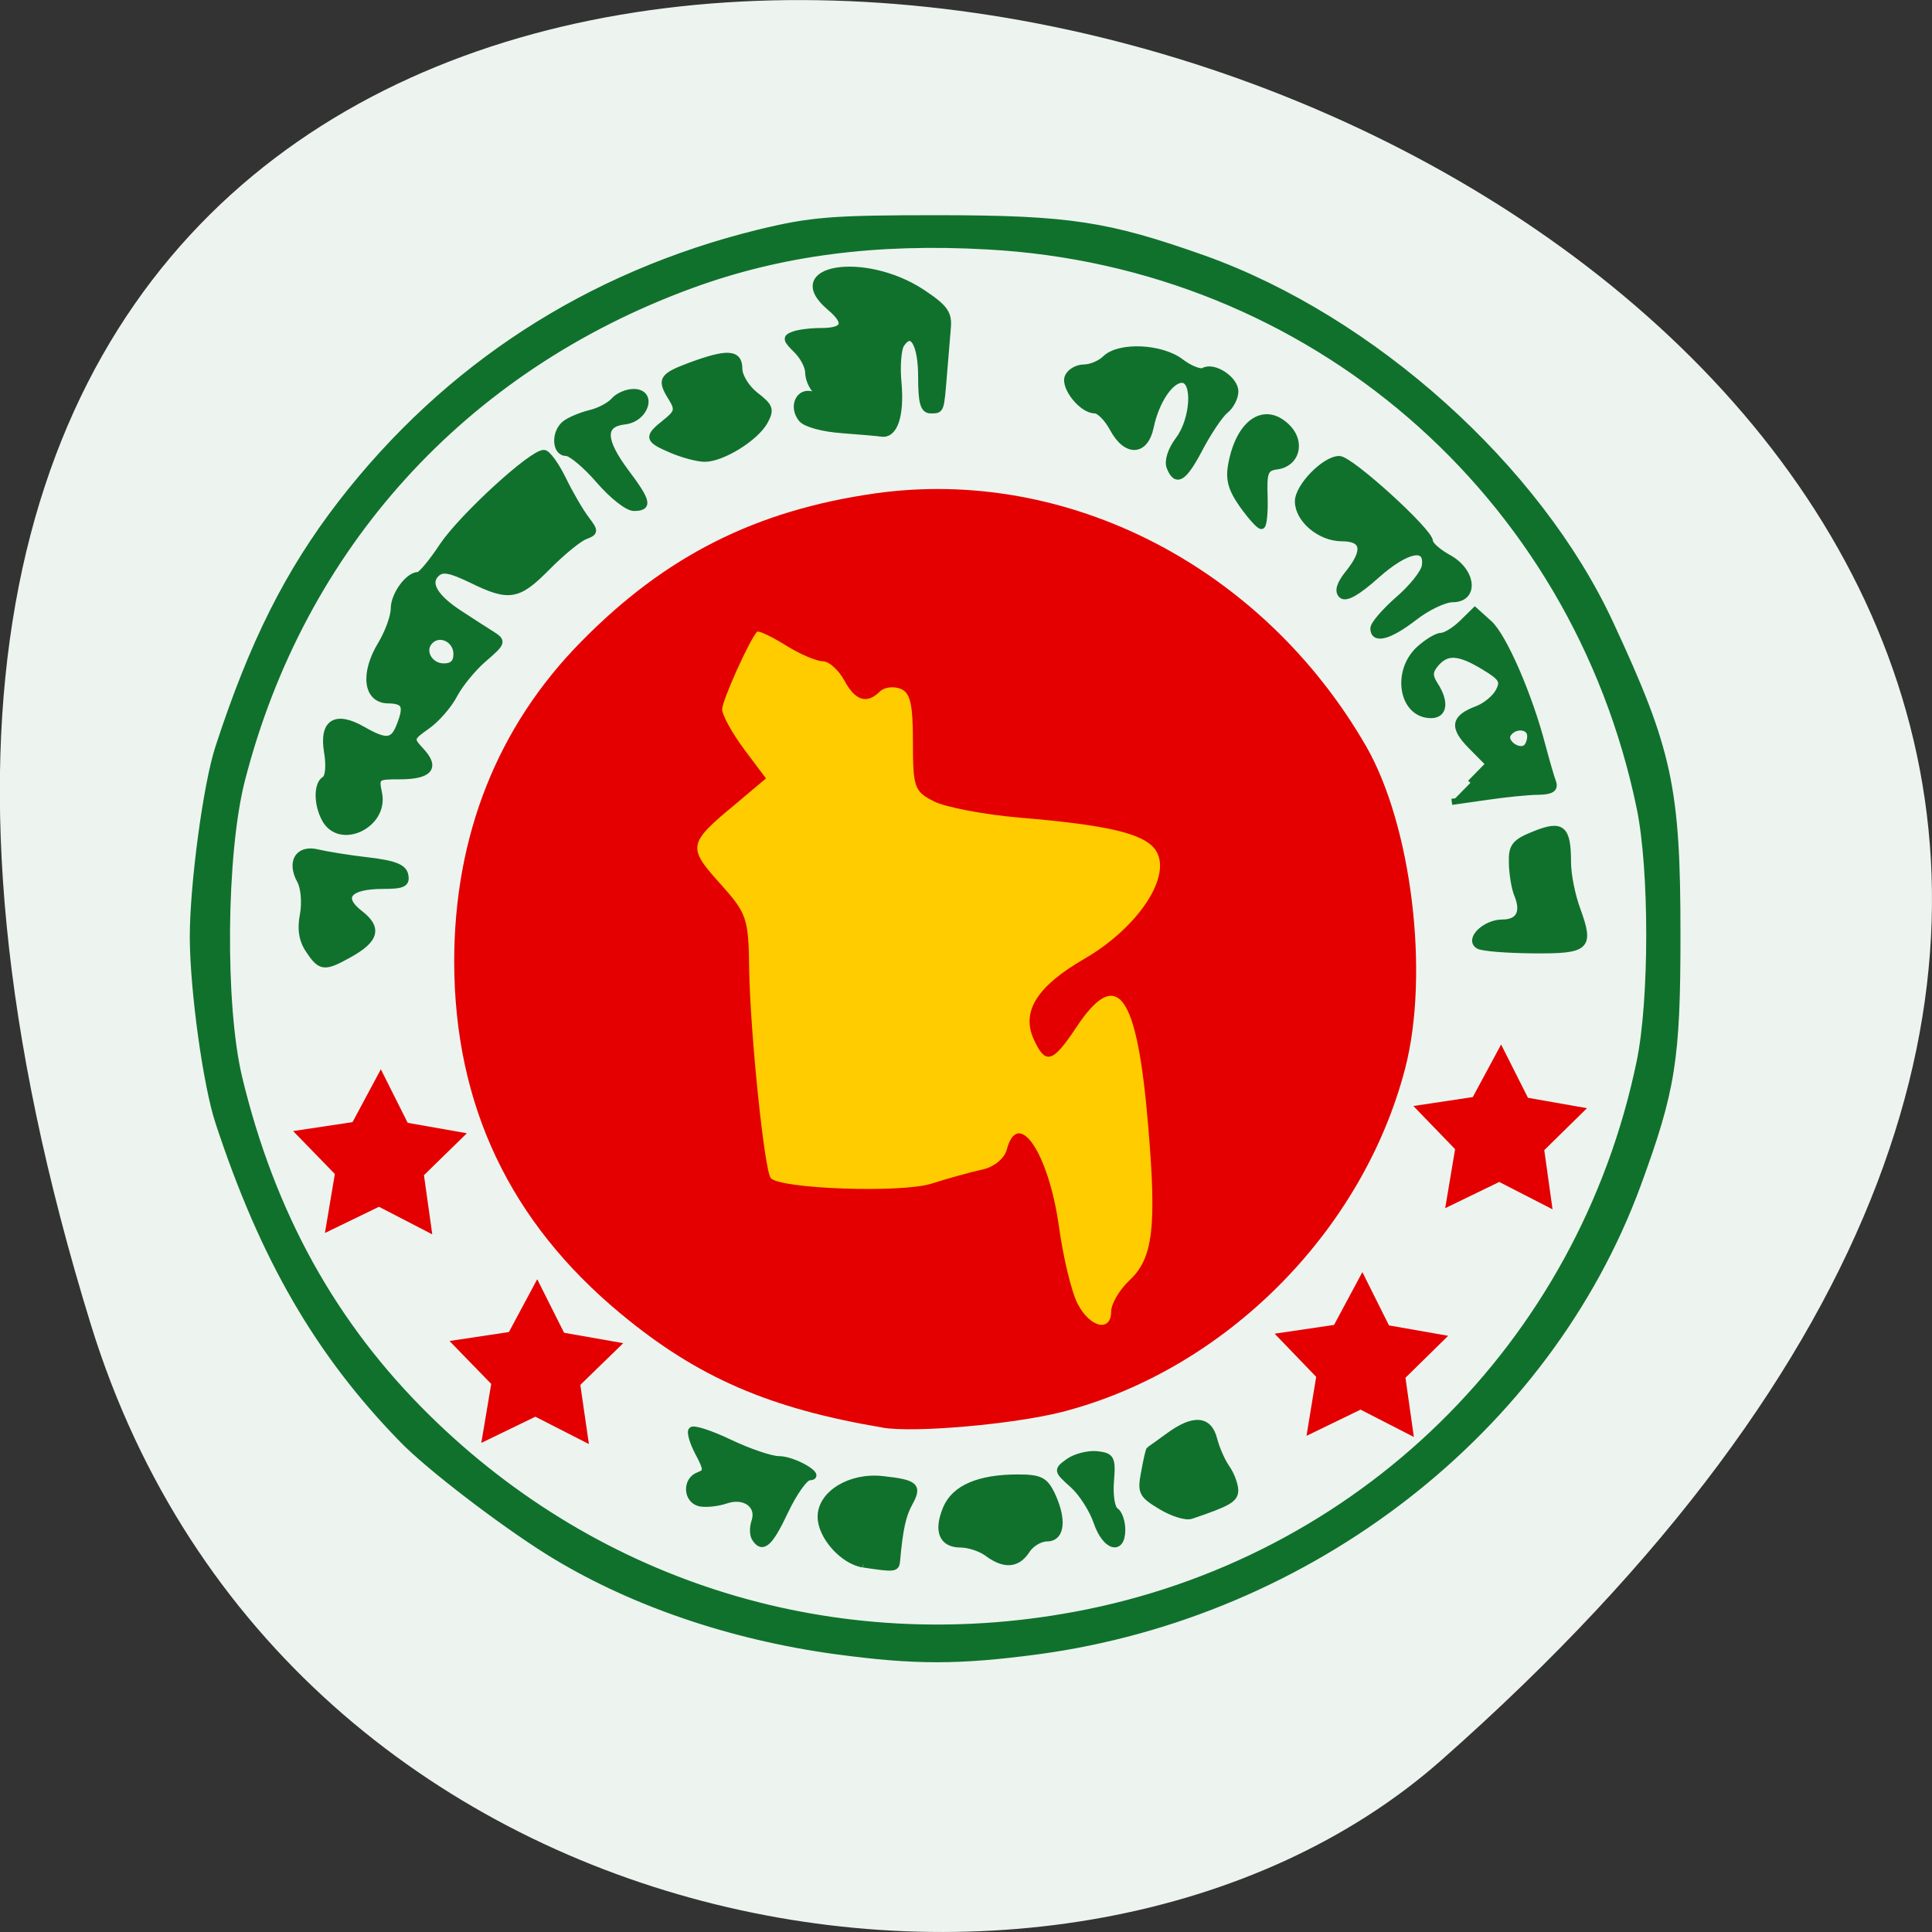 <svg xmlns="http://www.w3.org/2000/svg" viewBox="0 0 32 32"><rect x="0" y="0" width="32" height="32" fill="#333333" stroke="none"/><path d="m 1.508 21.949 c -12.02 -38.902 52.57 -19.445 22.363 7.207 c -6.05 5.34 -19.12 3.281 -22.363 -7.207" fill="#edf4ef"/><path d="m 105.77 242.72 c -17.05 -2.391 -33.13 -8.098 -45.975 -16.351 c -7.512 -4.859 -19.01 -13.921 -23.14 -18.318 c -13.409 -14.15 -22.2 -29.771 -29.335 -52.14 c -1.953 -6.132 -4.02 -21.557 -4.057 -30.27 c 0 -8.638 2.141 -25.18 4.094 -31.24 c 5.446 -17.16 11.08 -28.691 19.494 -39.952 c 16.827 -22.405 39.4 -37.484 66.41 -44.35 c 8.451 -2.121 11.681 -2.391 28.997 -2.391 c 20.546 0.039 26.668 1 41.993 6.594 c 26.819 9.872 53.22 34.24 64.755 59.889 c 9.39 20.786 10.667 26.956 10.667 51.02 c 0 20.477 -0.789 25.491 -6.31 40.993 c -14.423 40.34 -52.1 70.46 -95.52 76.51 c -12.658 1.735 -19.607 1.735 -32.08 0 m 37.974 -5.977 c 45.34 -8.677 80.64 -44.27 89.96 -90.74 c 2.028 -10.142 2.028 -31.468 0 -41.572 c -10.404 -51.829 -52.51 -89.2 -103.82 -92.09 c -17.879 -1.041 -33.02 1 -47.25 6.363 c -36.28 13.652 -62.05 42.883 -71.59 81.21 c -2.967 11.993 -3.193 36.867 -0.413 48.783 c 5.221 22.29 14.987 40.492 29.899 55.609 c 27.42 27.843 65.17 39.72 103.22 32.432 m -33.73 -8.253 c -3.193 -0.501 -6.761 -4.589 -6.761 -7.828 c 0 -3.779 4.695 -6.749 9.803 -6.17 c 5.296 0.578 5.86 1.118 4.32 3.972 c -1.052 1.967 -1.54 4.242 -1.991 9.487 c -0.113 1.273 -0.413 1.311 -5.334 0.54 m 19.757 -1.812 c -1.052 -0.81 -2.967 -1.465 -4.282 -1.465 c -2.967 0 -3.831 -2.237 -2.291 -5.977 c 1.39 -3.316 5.259 -5.01 11.419 -5.01 c 3.493 0 4.282 0.424 5.371 2.699 c 1.916 4.165 1.615 7.289 -0.751 7.289 c -1.089 0 -2.554 0.887 -3.23 2.01 c -1.502 2.352 -3.531 2.507 -6.235 0.463 m -37.04 -2.468 c -0.376 -0.578 -0.376 -1.851 -0.038 -2.854 c 0.826 -2.622 -1.653 -4.396 -4.582 -3.355 c -1.315 0.463 -3.193 0.656 -4.132 0.463 c -2.179 -0.501 -2.329 -3.818 -0.225 -4.628 c 1.39 -0.54 1.352 -0.926 -0.075 -3.702 c -0.864 -1.697 -1.352 -3.394 -1.014 -3.702 c 0.338 -0.347 3.08 0.578 6.122 2.082 c 3 1.465 6.498 2.699 7.775 2.699 c 2.404 0 7.174 2.892 4.845 2.969 c -0.714 0 -2.441 2.507 -3.831 5.515 c -2.479 5.437 -3.643 6.479 -4.845 4.512 m 54.43 -2.661 c -0.676 -2.044 -2.366 -4.782 -3.794 -6.093 c -2.592 -2.391 -2.592 -2.43 -0.639 -3.895 c 1.089 -0.771 3.118 -1.311 4.507 -1.157 c 2.254 0.27 2.479 0.656 2.179 4.435 c -0.188 2.275 0.15 4.473 0.751 4.82 c 0.563 0.386 1.052 1.774 1.052 3.124 c 0 3.741 -2.667 2.931 -4.057 -1.234 m 10.217 -2.584 c -3.042 -1.89 -3.268 -2.314 -2.629 -5.669 c 0.338 -1.967 0.714 -3.625 0.826 -3.664 c 0.075 -0.039 1.465 -1.041 3.042 -2.237 c 3.981 -3.01 6.423 -2.815 7.249 0.578 c 0.376 1.504 1.277 3.625 2.028 4.705 c 0.714 1.08 1.315 2.738 1.315 3.664 c 0 1.465 -1.089 2.121 -6.986 4.165 c -0.826 0.309 -3 -0.386 -4.845 -1.543 m -135.67 -91.16 c -1.127 -1.697 -1.39 -3.509 -0.939 -5.9 c 0.338 -1.928 0.15 -4.396 -0.451 -5.515 c -1.69 -3.162 -0.3 -5.476 2.817 -4.666 c 1.427 0.347 5.071 0.964 8.08 1.311 c 4.132 0.501 5.597 1.118 5.822 2.43 c 0.263 1.427 -0.376 1.735 -3.531 1.735 c -5.484 0 -7.02 1.851 -3.719 4.473 c 3.08 2.43 2.592 4.358 -1.653 6.787 c -3.981 2.275 -4.545 2.237 -6.423 -0.656 m 186.26 -0.771 c -1.69 -1.041 1.052 -3.818 3.794 -3.818 c 2.629 0 3.531 -1.658 2.404 -4.512 c -0.451 -1.08 -0.826 -3.432 -0.864 -5.245 c -0.075 -2.777 0.413 -3.432 3.606 -4.743 c 4.357 -1.812 5.296 -1 5.296 4.628 c 0 2.01 0.676 5.476 1.502 7.751 c 2.179 6.209 1.578 6.749 -7.099 6.672 c -4.169 -0.039 -8.04 -0.347 -8.639 -0.733 m -183.71 -20.747 c -1.315 -2.468 -1.315 -5.785 -0.038 -6.556 c 0.601 -0.386 0.751 -2.314 0.376 -4.551 c -0.751 -4.82 1.352 -6.17 5.672 -3.625 c 3.719 2.198 4.845 2.082 5.86 -0.578 c 1.277 -3.316 0.901 -4.165 -1.878 -4.203 c -3.38 -0.077 -3.906 -4.396 -1.089 -9.178 c 1.127 -1.928 2.066 -4.551 2.066 -5.862 c 0 -2.275 2.291 -5.515 3.906 -5.515 c 0.413 0 2.179 -2.16 3.869 -4.82 c 3.118 -4.743 14.16 -15.194 16.11 -15.194 c 0.563 0 1.916 1.928 3.042 4.281 c 1.089 2.314 2.742 5.245 3.643 6.479 c 1.54 2.082 1.54 2.275 -0.15 2.931 c -0.977 0.386 -3.643 2.622 -5.935 5.01 c -4.733 4.936 -6.085 5.168 -12.132 2.121 c -3.418 -1.697 -4.658 -1.928 -5.597 -0.964 c -1.578 1.543 -0.15 3.933 3.981 6.633 c 1.653 1.118 3.869 2.584 4.883 3.239 c 1.765 1.157 1.728 1.388 -1.24 4.01 c -1.728 1.504 -3.831 4.165 -4.733 5.9 c -0.864 1.735 -2.817 4.049 -4.357 5.168 c -2.704 1.967 -2.704 2.082 -0.939 4.049 c 2.479 2.738 1.315 4.165 -3.38 4.165 c -3.756 0 -3.906 0.077 -3.343 2.815 c 1.014 5.206 -6.198 8.754 -8.601 4.242 m 20.959 -27.11 c 0 -2.352 -2.629 -3.702 -4.169 -2.16 c -1.578 1.543 -0.188 4.203 2.141 4.203 c 1.39 0 2.028 -0.656 2.028 -2.044 m 161.47 21.13 l 2.93 -3.085 l -2.817 -2.931 c -3 -3.124 -2.742 -4.666 0.977 -6.093 c 1.277 -0.501 2.817 -1.774 3.38 -2.854 c 0.901 -1.697 0.563 -2.275 -2.291 -4.049 c -4.02 -2.507 -5.935 -2.622 -7.7 -0.501 c -1.014 1.234 -1.052 2.01 -0.113 3.471 c 1.728 2.777 1.465 4.936 -0.639 4.936 c -4.582 0 -5.822 -7.096 -1.878 -10.836 c 1.277 -1.195 2.855 -2.16 3.493 -2.16 c 0.676 0 2.141 -0.926 3.305 -2.082 l 2.066 -2.082 l 2.291 2.121 c 2.291 2.16 6.348 11.723 8.451 20.05 c 0.639 2.468 1.39 5.168 1.69 5.977 c 0.376 1.118 -0.263 1.543 -2.291 1.581 c -1.54 0 -5.296 0.386 -8.301 0.848 l -5.521 0.81 m 12.508 -10.798 c 0 -1.697 -2.554 -1.928 -3.568 -0.309 c -0.751 1.234 1.502 3.047 2.78 2.275 c 0.451 -0.27 0.789 -1.157 0.789 -1.967 m -24.978 -17.662 c 0 -0.656 1.765 -2.777 3.944 -4.743 c 2.179 -1.928 4.094 -4.396 4.244 -5.476 c 0.526 -3.548 -2.93 -2.815 -7.7 1.543 c -3.042 2.815 -4.92 3.895 -5.559 3.239 c -0.676 -0.656 -0.3 -1.851 1.014 -3.548 c 2.967 -3.779 2.629 -5.785 -0.977 -5.785 c -3.456 0 -6.986 -3.047 -6.986 -6.05 c 0 -2.43 4.244 -6.941 6.573 -6.941 c 1.765 0 14.423 11.839 14.423 13.497 c 0 0.54 1.352 1.774 3 2.699 c 3.869 2.198 4.32 6.787 0.639 6.787 c -1.315 0 -4.057 1.35 -6.122 3.01 c -3.981 3.162 -6.498 3.856 -6.498 1.774 m -20.884 -20.246 c -1.803 -2.661 -2.216 -4.242 -1.728 -6.787 c 1.315 -7.02 5.484 -9.679 9.05 -5.785 c 2.179 2.43 1.24 5.823 -1.765 6.247 c -1.916 0.27 -2.179 0.848 -2.028 5.05 c 0.075 2.622 -0.15 4.743 -0.488 4.743 c -0.376 0 -1.728 -1.581 -3.042 -3.471 m -102.47 -4.01 c -2.066 -2.468 -4.432 -4.512 -5.221 -4.512 c -1.765 0 -1.916 -3.355 -0.188 -4.782 c 0.676 -0.578 2.479 -1.35 3.944 -1.735 c 1.502 -0.347 3.23 -1.311 3.869 -2.082 c 0.639 -0.771 2.066 -1.388 3.118 -1.388 c 3.268 0 1.953 4.435 -1.427 4.82 c -3.681 0.424 -3.606 3.047 0.225 8.33 c 3.493 4.782 3.719 5.862 1.24 5.862 c -1.014 0 -3.493 -2.044 -5.559 -4.512 m 90.9 -2.198 c -0.376 -1 0.188 -2.815 1.39 -4.473 c 2.441 -3.278 2.817 -9.834 0.563 -9.834 c -1.84 0 -4.132 3.509 -4.996 7.751 c -0.864 4.242 -3.869 4.358 -6.01 0.27 c -0.864 -1.658 -2.141 -3.01 -2.892 -3.01 c -1.991 0 -4.92 -3.741 -4.282 -5.476 c 0.338 -0.848 1.502 -1.543 2.554 -1.543 c 1.089 0 2.629 -0.656 3.456 -1.504 c 2.216 -2.198 8.902 -1.89 12.02 0.578 c 1.427 1.118 3.08 1.774 3.606 1.465 c 1.578 -0.964 5.03 1.35 5.03 3.394 c 0 1 -0.714 2.43 -1.578 3.124 c -0.864 0.733 -2.667 3.509 -4.02 6.132 c -2.592 5.09 -3.794 5.9 -4.845 3.124 m -79.29 -2.777 c -3.869 -1.697 -3.981 -2.121 -1.014 -4.551 c 1.953 -1.581 2.066 -2.121 1.014 -3.895 c -1.916 -3.124 -1.615 -3.664 3 -5.437 c 5.897 -2.237 7.738 -2.121 7.738 0.578 c 0 1.195 1.164 3.162 2.629 4.319 c 2.291 1.812 2.479 2.352 1.427 4.319 c -1.465 2.738 -6.836 6.132 -9.578 6.093 c -1.089 0 -3.456 -0.656 -5.221 -1.427 m 27.04 -3.278 c -2.855 -0.193 -5.672 -0.964 -6.348 -1.774 c -1.653 -2.044 -0.413 -4.859 1.803 -4.01 c 1.39 0.54 1.465 0.386 0.488 -0.617 c -0.676 -0.694 -1.24 -2.044 -1.24 -3.047 c 0 -1 -0.864 -2.661 -1.953 -3.741 c -1.615 -1.62 -1.69 -2.01 -0.413 -2.468 c 0.826 -0.347 2.817 -0.578 4.357 -0.578 c 3.906 0 4.395 -1.311 1.465 -3.856 c -7.512 -6.517 5.371 -8.754 14.611 -2.545 c 3.719 2.545 4.357 3.471 4.132 5.939 c -0.113 1.62 -0.413 4.975 -0.601 7.443 c -0.488 6.17 -0.413 6.02 -2.103 6.02 c -1.164 0 -1.502 -1.273 -1.502 -5.437 c 0 -5.515 -1.465 -7.983 -3.155 -5.437 c -0.526 0.733 -0.751 3.625 -0.488 6.402 c 0.451 5.245 -0.601 8.6 -2.667 8.291 c -0.676 -0.116 -3.531 -0.347 -6.385 -0.578" transform="matrix(0.104 0 0 0.101 2.856 2.836)" fill="#10712d" stroke="#10712d"/><path d="m 21.539 16.242 c 0 3.809 -2.645 6.895 -5.906 6.895 c -3.262 0 -5.906 -3.086 -5.906 -6.895 c 0 -3.809 2.645 -6.895 5.906 -6.895 c 3.262 0 5.906 3.086 5.906 6.895" fill="#fc0"/><g fill="#e40000"><path d="m 14.617 23.645 c -1.875 -0.316 -3.066 -0.832 -4.332 -1.883 c -1.84 -1.523 -2.758 -3.457 -2.762 -5.832 c 0 -2.086 0.715 -3.895 2.102 -5.301 c 1.395 -1.422 2.895 -2.176 4.871 -2.457 c 3.18 -0.449 6.414 1.215 8.129 4.184 c 0.758 1.316 1.055 3.777 0.648 5.344 c -0.707 2.711 -2.992 4.996 -5.688 5.688 c -0.805 0.203 -2.441 0.348 -2.969 0.258 m 3.789 -1.926 c 0 -0.125 0.137 -0.359 0.305 -0.516 c 0.387 -0.363 0.449 -0.871 0.309 -2.539 c -0.184 -2.227 -0.512 -2.676 -1.195 -1.645 c -0.391 0.59 -0.508 0.621 -0.703 0.191 c -0.207 -0.457 0.055 -0.875 0.836 -1.328 c 0.906 -0.523 1.477 -1.398 1.176 -1.813 c -0.195 -0.266 -0.793 -0.406 -2.242 -0.527 c -0.59 -0.051 -1.23 -0.172 -1.422 -0.27 c -0.324 -0.164 -0.348 -0.23 -0.348 -0.98 c 0 -0.637 -0.043 -0.824 -0.211 -0.887 c -0.117 -0.043 -0.27 -0.023 -0.34 0.051 c -0.215 0.211 -0.406 0.148 -0.586 -0.188 c -0.094 -0.172 -0.254 -0.316 -0.355 -0.316 c -0.102 0 -0.379 -0.117 -0.617 -0.266 c -0.238 -0.148 -0.449 -0.246 -0.473 -0.223 c -0.133 0.148 -0.578 1.141 -0.578 1.285 c 0 0.094 0.164 0.391 0.363 0.66 l 0.363 0.484 l -0.52 0.438 c -0.77 0.637 -0.781 0.703 -0.246 1.297 c 0.449 0.5 0.477 0.57 0.488 1.426 c 0.016 1.055 0.254 3.355 0.359 3.461 c 0.18 0.18 2.168 0.246 2.66 0.09 c 0.281 -0.09 0.664 -0.195 0.844 -0.234 c 0.191 -0.039 0.363 -0.184 0.402 -0.324 c 0.184 -0.711 0.695 0.043 0.867 1.277 c 0.07 0.508 0.207 1.078 0.309 1.273 c 0.207 0.398 0.555 0.473 0.555 0.121"/><path d="m 7.16 20.445 l -0.883 -0.457 l -0.895 0.434 l 0.164 -0.977 l -0.691 -0.711 l 0.984 -0.148 l 0.469 -0.875 l 0.445 0.887 l 0.98 0.172 l -0.711 0.695"/><path d="m 9.754 23.918 l -0.887 -0.453 l -0.895 0.434 l 0.164 -0.977 l -0.691 -0.711 l 0.984 -0.148 l 0.469 -0.875 l 0.445 0.887 l 0.98 0.172 l -0.711 0.691"/><path d="m 23.418 23.801 l -0.883 -0.453 l -0.895 0.434 l 0.16 -0.977 l -0.688 -0.715 l 0.984 -0.145 l 0.469 -0.875 l 0.441 0.883 l 0.98 0.172 l -0.707 0.695"/><path d="m 25.715 20.03 l -0.883 -0.453 l -0.895 0.434 l 0.164 -0.977 l -0.691 -0.715 l 0.984 -0.148 l 0.469 -0.871 l 0.445 0.883 l 0.977 0.172 l -0.707 0.695"/></g></svg>